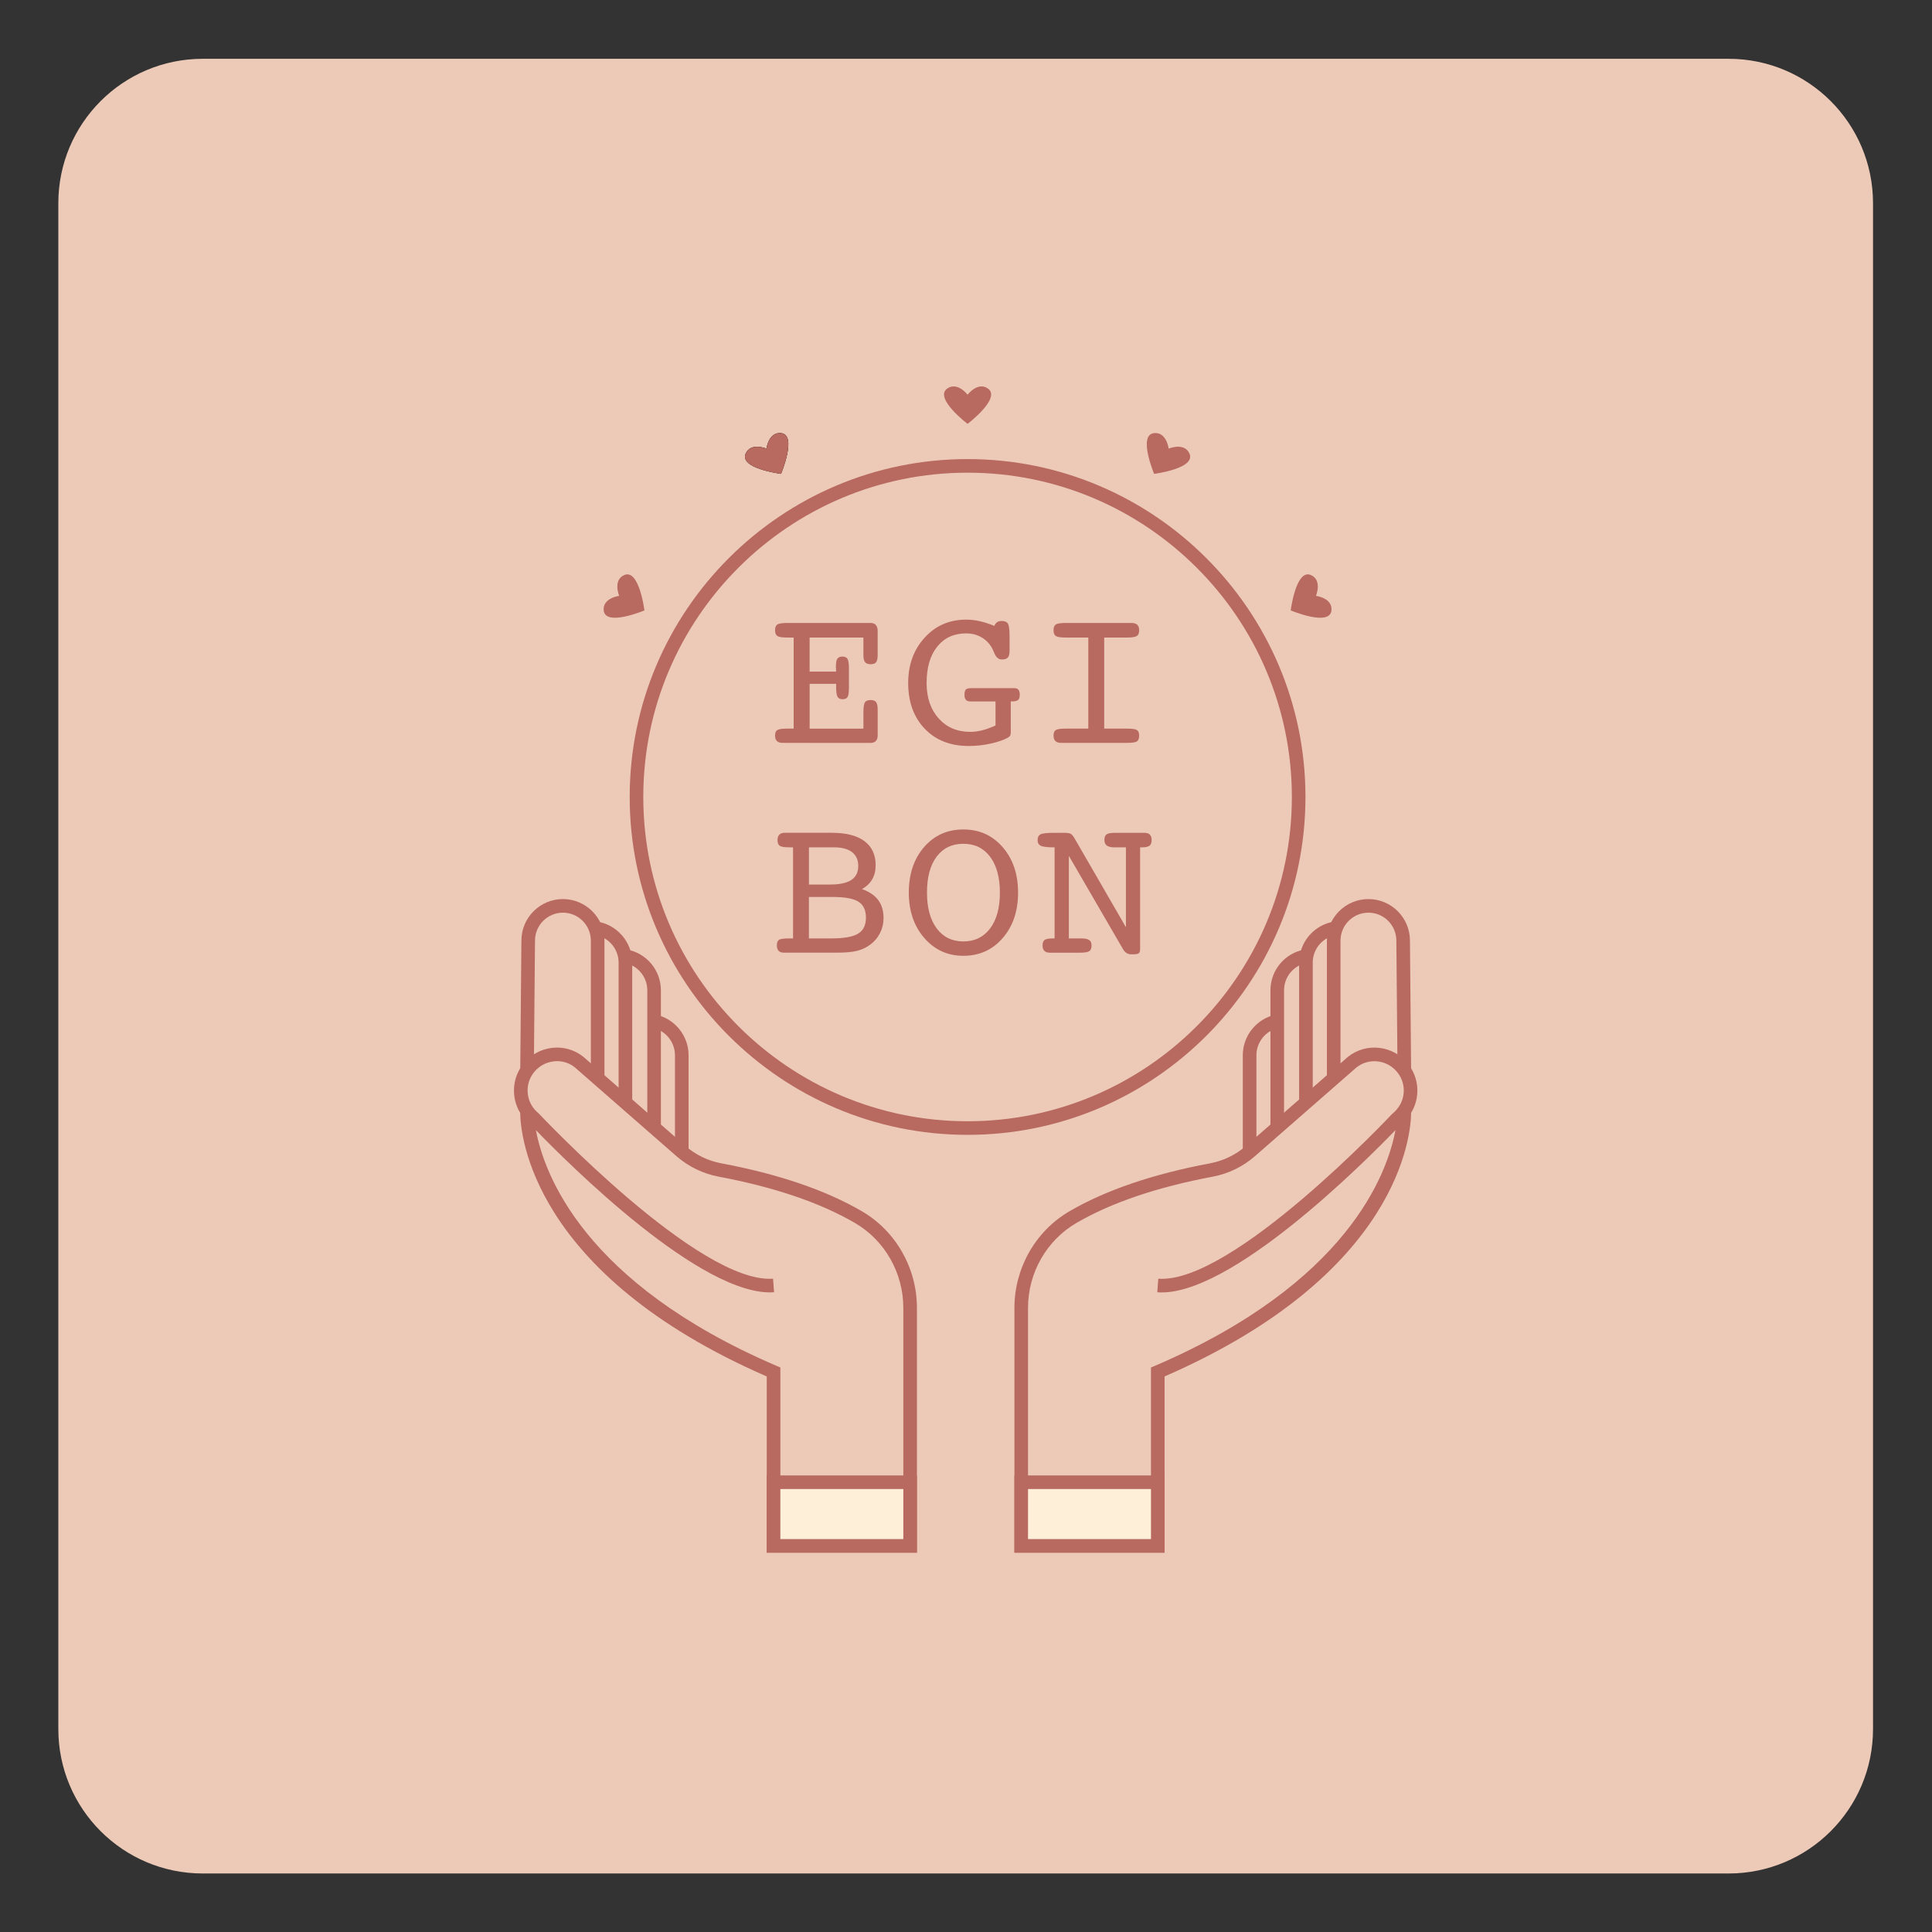 <?xml version="1.0" encoding="utf-8"?>
<!-- Generator: Adobe Illustrator 25.0.0, SVG Export Plug-In . SVG Version: 6.00 Build 0)  -->
<svg version="1.1" id="圖層_1" xmlns="http://www.w3.org/2000/svg" xmlns:xlink="http://www.w3.org/1999/xlink" x="0px" y="0px"
	 viewBox="0 0 1080 1080" style="enable-background:new 0 0 1080 1080;" xml:space="preserve">
<rect x="0" y="0" width="1080" height="1080" fill="#333333" stroke="none"/>
<style type="text/css">
	.st0{fill:#EDCAB7;}
	.st1{fill:#B86960;}
	.st2{fill:none;stroke:#B86960;stroke-miterlimit:10;}
	.st3{fill:#FDEFD8;}
</style>
<g>
	<path class="st0" d="M966.31,1047.29H113.33c-44.58,0-80.72-36.14-80.72-80.72V113.59c0-44.58,36.14-80.72,80.72-80.72h852.98
		c44.58,0,80.72,36.14,80.72,80.72v852.98C1047.03,1011.15,1010.89,1047.29,966.31,1047.29z"/>
</g>
<g>
	<g>
		<path class="st1" d="M749.35,602.77h-7.6V525.8c0-12.8,10.41-23.21,23.21-23.21s23.21,10.41,23.21,23.21l0.65,72.44l-7.6,0.07
			l-0.65-72.48c0-8.64-7-15.64-15.61-15.64s-15.61,7-15.61,15.61V602.77z"/>
	</g>
	<g>
		<path class="st2" d="M769.49,610.57"/>
	</g>
	<g>
		<path class="st1" d="M733.82,615.07h-7.6v-76.97c0-11.58,8.64-21.47,20.11-23.01l1.01,7.53c-7.71,1.03-13.51,7.68-13.51,15.47
			V615.07z"/>
	</g>
	<g>
		<path class="st1" d="M717.79,630.59h-7.6v-76.97c0-11.29,8.07-20.91,19.18-22.86c1.31-0.23,2.65-0.35,4.03-0.35v7.6
			c-0.93,0-1.84,0.08-2.72,0.23c-7.47,1.31-12.89,7.78-12.89,15.37V630.59z"/>
	</g>
	<g>
		<path class="st1" d="M702.33,643.86h-7.6v-53.97c0-10.96,7.78-20.52,18.5-22.73l1.54,7.45c-7.2,1.48-12.43,7.91-12.43,15.29
			V643.86z"/>
	</g>
	<g>
		<path class="st1" d="M651.01,867.96h-83.94V731.14c0-22.28,11.8-43,30.81-54.06c20.26-11.79,46.69-20.8,78.59-26.78
			c7.42-1.39,14.36-4.76,20.07-9.74l56.86-49.69c5.11-4.09,11.4-5.85,17.73-5.09c6.32,0.76,11.99,3.93,15.97,8.92
			c3.98,4.99,5.78,11.23,5.07,17.57c-0.4,3.53-1.55,6.86-3.35,9.8c-0.1,11.54-5.82,89.85-137.81,147.37V867.96z M574.67,860.36
			h68.74v-95.91l2.3-0.99c107.71-46.23,129.83-107.37,134.36-131.73c-16.86,17.51-92.95,93.75-133.14,90.66l0.56-7.58
			c41.25,3.06,129.8-91.14,130.7-92.09c3.8-3.08,5.94-6.96,6.43-11.28c0.49-4.32-0.74-8.58-3.46-11.98
			c-2.73-3.42-6.62-5.6-10.95-6.12c-4.31-0.5-8.56,0.68-11.94,3.37l-56.73,49.58c-6.73,5.88-14.91,9.85-23.67,11.49
			c-31.04,5.82-56.66,14.53-76.17,25.88c-16.67,9.71-27.03,27.9-27.03,47.49V860.36z"/>
	</g>
</g>
<g>
	<rect x="570.87" y="828.57" class="st3" width="76.34" height="35.58"/>
	<path class="st1" d="M651.01,867.96h-83.94v-43.18h83.94V867.96z M574.67,860.36h68.74v-27.98h-68.74V860.36z"/>
</g>
<g>
	<g>
		<path class="st1" d="M337.89,602.77h-7.6V525.8c0-8.61-7-15.61-15.61-15.61c-8.61,0-15.61,7-15.61,15.61l-0.65,72.51l-7.6-0.07
			l0.65-72.48c0-12.76,10.41-23.18,23.21-23.18c12.8,0,23.21,10.41,23.21,23.21V602.77z"/>
	</g>
	<g>
		<path class="st2" d="M310.15,610.57"/>
	</g>
	<g>
		<path class="st1" d="M353.41,615.07h-7.6v-76.97c0-7.79-5.81-14.44-13.51-15.47l1.01-7.53c11.46,1.53,20.11,11.42,20.11,23.01
			V615.07z"/>
	</g>
	<g>
		<path class="st1" d="M369.45,630.59h-7.6v-76.97c0-7.59-5.42-14.06-12.89-15.37c-0.89-0.16-1.79-0.24-2.72-0.24v-7.6
			c1.37,0,2.72,0.12,4.03,0.35c11.11,1.95,19.18,11.57,19.18,22.86V630.59z"/>
	</g>
	<g>
		<path class="st1" d="M384.91,643.86h-7.6v-53.97c0-7.37-5.23-13.8-12.43-15.29l1.54-7.45c10.72,2.21,18.5,11.77,18.5,22.73V643.86
			z"/>
	</g>
	<g>
		<path class="st1" d="M512.56,867.96h-83.94v-98.51C296.8,712,290.92,633.82,290.8,622.12c-1.77-2.9-2.94-6.27-3.34-9.85
			c-0.71-6.34,1.09-12.58,5.07-17.57c3.98-4.99,9.66-8.16,15.98-8.92c6.35-0.78,12.62,1,17.6,4.98l56.99,49.79
			c5.7,4.98,12.64,8.35,20.06,9.74c31.9,5.98,58.34,14.99,78.6,26.78c19,11.06,30.81,31.78,30.81,54.06V867.96z M436.22,860.36
			h68.74V731.14c0-19.59-10.36-37.78-27.03-47.49c-19.5-11.35-45.13-20.06-76.17-25.89c-8.75-1.64-16.93-5.61-23.66-11.49
			l-56.86-49.69c-3.25-2.59-7.51-3.81-11.81-3.26c-4.33,0.52-8.22,2.7-10.95,6.12c-2.71,3.4-3.94,7.65-3.45,11.98
			c0.48,4.32,2.62,8.2,6.02,10.91c1.3,1.32,89.83,95.52,131.1,92.46l0.56,7.58c-40.22,2.91-115.41-72.28-133.13-90.62
			c4.54,24.39,26.69,85.49,134.35,131.7l2.3,0.99V860.36z"/>
	</g>
</g>
<g>
	
		<rect x="432.42" y="828.57" transform="matrix(-1 -4.484292e-11 4.484292e-11 -1 941.188 1692.732)" class="st3" width="76.34" height="35.58"/>
	<path class="st1" d="M512.56,867.96h-83.94v-43.18h83.94V867.96z M436.22,860.36h68.74v-27.98h-68.74V860.36z"/>
</g>
<g>
	<path class="st1" d="M540.88,634.39C436.73,634.39,352,549.66,352,445.51s84.73-188.88,188.88-188.88s188.88,84.73,188.88,188.88
		S645.03,634.39,540.88,634.39z M540.88,264.23c-99.96,0-181.28,81.32-181.28,181.28s81.32,181.28,181.28,181.28
		s181.28-81.32,181.28-181.28S640.84,264.23,540.88,264.23z"/>
</g>
<g>
	<g>
		<path class="st1" d="M440.04,415.27h-2.65c-1.36,0-2.38-0.34-3.08-1.02c-0.7-0.68-1.05-1.7-1.05-3.05c0-1.51,0.4-2.54,1.22-3.08
			c0.81-0.55,2.67-0.82,5.56-0.82h3.62v-50.91h-3.62c-2.82,0-4.66-0.29-5.51-0.88c-0.85-0.58-1.27-1.65-1.27-3.19
			s0.4-2.61,1.22-3.19c0.81-0.59,2.67-0.88,5.56-0.88h46.68c1.28,0,2.25,0.39,2.91,1.16c0.66,0.77,0.99,1.89,0.99,3.36v13.34
			c0,1.96-0.29,3.31-0.88,4.07c-0.58,0.75-1.59,1.13-3.02,1.13c-1.47,0-2.52-0.39-3.14-1.16c-0.62-0.77-0.93-2.04-0.93-3.82v-1.86
			v-8.08h-30.07v19.05h14.81c0-0.83-0.04-1.71-0.11-2.66c0-0.19,0-0.3,0-0.34c0-2.03,0.27-3.45,0.82-4.24
			c0.55-0.79,1.5-1.19,2.85-1.19c1.36,0,2.3,0.45,2.82,1.33c0.53,0.89,0.79,2.68,0.79,5.4v10.51c0,2.82-0.27,4.63-0.79,5.42
			s-1.47,1.19-2.82,1.19c-1.35,0-2.29-0.47-2.79-1.41c-0.51-0.94-0.76-2.79-0.76-5.54v-1.64h-14.81v25.03h30.07v-9.15
			c0-2.9,0.29-4.77,0.88-5.59c0.58-0.83,1.65-1.24,3.19-1.24c1.43,0,2.44,0.39,3.02,1.16c0.59,0.77,0.88,2.23,0.88,4.38v14.24
			c0,1.36-0.34,2.39-1.02,3.11c-0.68,0.72-1.64,1.07-2.88,1.07H440.04z"/>
		<path class="st1" d="M556.5,405.54V392.1h-14.13c-1.09,0-1.9-0.3-2.43-0.91c-0.53-0.6-0.79-1.53-0.79-2.77
			c0-1.43,0.24-2.41,0.73-2.94c0.49-0.53,1.43-0.79,2.82-0.79h24.41c1.02,0,1.76,0.3,2.23,0.91c0.47,0.61,0.71,1.54,0.71,2.82
			c0,1.4-0.32,2.36-0.96,2.88c-0.64,0.53-1.75,0.79-3.33,0.79h-0.73v17.01c0,1.02-0.12,1.72-0.34,2.12
			c-0.22,0.4-0.68,0.78-1.35,1.16c-2.26,1.28-5.43,2.37-9.49,3.28c-4.07,0.9-8.19,1.35-12.38,1.35c-10.21,0-18.4-3.22-24.55-9.66
			c-6.16-6.44-9.24-14.96-9.24-25.54c0-10.17,3.06-18.62,9.18-25.34c6.12-6.73,13.85-10.09,23.19-10.09c2.56,0,5.13,0.29,7.72,0.88
			c2.58,0.59,5.26,1.46,8.05,2.63c0.42-0.98,0.95-1.69,1.61-2.12c0.66-0.43,1.5-0.65,2.52-0.65c1.77,0,2.95,0.53,3.53,1.58
			c0.58,1.06,0.88,3.49,0.88,7.29v7.69c0,1.84-0.32,3.14-0.96,3.87c-0.64,0.73-1.75,1.1-3.33,1.1c-1.89,0-3.31-1.22-4.29-3.67
			c-0.26-0.68-0.49-1.21-0.68-1.58c-1.35-2.94-3.35-5.23-5.99-6.87c-2.64-1.64-5.65-2.46-9.04-2.46c-6.82,0-12.2,2.47-16.16,7.4
			c-3.96,4.94-5.93,11.72-5.93,20.34c0,8.21,2.25,14.81,6.75,19.81s10.39,7.49,17.66,7.49c2.15,0,4.36-0.29,6.64-0.85
			C551.3,407.69,553.79,406.79,556.5,405.54z"/>
		<path class="st1" d="M630.02,407.3c2.9,0,4.75,0.27,5.56,0.82c0.81,0.55,1.22,1.57,1.22,3.08c0,1.54-0.4,2.61-1.19,3.19
			c-0.79,0.58-2.66,0.88-5.59,0.88h-36.96c-1.36,0-2.38-0.34-3.08-1.02c-0.7-0.68-1.05-1.7-1.05-3.05c0-1.51,0.4-2.54,1.22-3.08
			c0.81-0.55,2.67-0.82,5.56-0.82h12.66v-50.91h-12.66c-2.82,0-4.66-0.29-5.51-0.88c-0.85-0.58-1.27-1.65-1.27-3.19
			s0.4-2.61,1.22-3.19c0.81-0.59,2.67-0.88,5.56-0.88h36.96c1.36,0,2.38,0.34,3.08,1.02c0.7,0.68,1.05,1.69,1.05,3.05
			c0,1.54-0.43,2.61-1.27,3.19c-0.85,0.58-2.68,0.88-5.51,0.88h-12.77v50.91H630.02z"/>
	</g>
	<g>
		<path class="st1" d="M463.55,532.55h-25.32c-1.32,0-2.31-0.34-2.97-1.02c-0.66-0.68-0.99-1.7-0.99-3.05
			c0-1.51,0.39-2.54,1.16-3.08c0.77-0.55,2.74-0.82,5.91-0.82h1.98v-50.91h-1.86c-2.9,0-4.77-0.29-5.59-0.88
			c-0.83-0.58-1.24-1.65-1.24-3.19c0-1.32,0.34-2.33,1.02-3.03c0.68-0.69,1.66-1.04,2.94-1.04h26.39c7.99,0,14.07,1.55,18.25,4.66
			c4.18,3.11,6.27,7.62,6.27,13.53c0,2.98-0.64,5.58-1.92,7.8c-1.28,2.22-3.18,4.05-5.71,5.48c4.07,1.47,7.09,3.52,9.07,6.16
			c1.98,2.64,2.97,5.99,2.97,10.06c0,2.94-0.64,5.7-1.92,8.28c-1.28,2.58-3.11,4.75-5.48,6.53c-2.19,1.62-4.62,2.78-7.32,3.47
			c-2.69,0.7-6.54,1.05-11.55,1.05H463.55z M452.19,494.46H464c5.35,0,9.32-0.85,11.9-2.55c2.58-1.69,3.87-4.31,3.87-7.85
			c0-3.35-1.16-5.92-3.47-7.71c-2.32-1.79-5.68-2.68-10.09-2.68h-14.01V494.46z M452.19,524.58h12.54c7.08,0,12.07-0.89,14.98-2.68
			c2.9-1.79,4.35-4.75,4.35-8.9c0-4.18-1.38-7.16-4.15-8.93s-7.64-2.66-14.61-2.66h-13.11V524.58z"/>
		<path class="st1" d="M569.11,498.98c0,10.32-2.87,18.79-8.59,25.4c-5.73,6.61-13.05,9.92-21.98,9.92
			c-8.82,0-16.11-3.33-21.87-9.97c-5.76-6.65-8.64-15.1-8.64-25.34c0-10.4,2.84-18.89,8.53-25.46c5.69-6.57,13.02-9.86,21.98-9.86
			c8.93,0,16.26,3.31,21.98,9.92C566.24,480.19,569.11,488.66,569.11,498.98z M538.53,526.27c6.33,0,11.31-2.42,14.95-7.26
			c3.64-4.84,5.46-11.52,5.46-20.03c0-8.51-1.82-15.19-5.46-20.04c-3.63-4.84-8.61-7.26-14.95-7.26c-6.37,0-11.35,2.4-14.95,7.2
			c-3.6,4.8-5.39,11.5-5.39,20.09c0,8.51,1.82,15.19,5.45,20.03C527.28,523.85,532.24,526.27,538.53,526.27z"/>
		<path class="st1" d="M597.47,524.58h6.95c2.07,0,3.55,0.3,4.44,0.91c0.88,0.6,1.33,1.6,1.33,3c0,1.54-0.4,2.61-1.21,3.19
			c-0.81,0.58-2.59,0.88-5.34,0.88h-16.78c-1.35,0-2.37-0.34-3.05-1.02c-0.68-0.68-1.02-1.7-1.02-3.05c0-1.47,0.39-2.49,1.16-3.05
			c0.77-0.57,2.27-0.85,4.49-0.85h1.08v-50.91c-3.92,0-6.48-0.29-7.69-0.88c-1.21-0.58-1.81-1.65-1.81-3.19s0.53-2.61,1.61-3.19
			c1.07-0.59,3.7-0.88,7.88-0.88h5.31c1.81,0,3.06,0.2,3.76,0.59c0.7,0.4,1.5,1.41,2.4,3.03l28.42,49.16v-44.64h-6.21
			c-2.04,0-3.52-0.33-4.44-0.99c-0.92-0.66-1.38-1.69-1.38-3.08c0-1.54,0.4-2.61,1.19-3.19c0.79-0.59,2.45-0.88,4.97-0.88h16.22
			c1.36,0,2.36,0.34,3.03,1.02c0.66,0.68,0.99,1.69,0.99,3.05c0,1.51-0.4,2.56-1.21,3.16c-0.81,0.61-2.29,0.91-4.44,0.91h-0.79
			v56.91c0,1.09-0.24,1.85-0.73,2.26c-0.49,0.42-1.64,0.62-3.45,0.62h-0.68c-2,0-3.52-0.91-4.58-2.71
			c-0.11-0.19-0.21-0.34-0.28-0.45l-30.12-51.88V524.58z"/>
	</g>
</g>
<g>
	<path d="M436.64,242.11c-7-0.73-8.19,8.66-8.19,8.66s-8.74-3.67-11.6,2.76c-3.74,8.41,19.75,11.35,19.75,11.35
		S445.79,243.07,436.64,242.11z"/>
</g>
<g>
	<g>
		<path class="st1" d="M552.31,217.24c-5.69-4.14-11.43,3.41-11.43,3.41s-5.73-7.54-11.43-3.41c-7.45,5.41,11.43,19.7,11.43,19.7
			S559.75,222.65,552.31,217.24z"/>
	</g>
	<g>
		<path class="st1" d="M436.64,242.11c-7-0.73-8.19,8.66-8.19,8.66s-8.74-3.67-11.6,2.76c-3.74,8.41,19.75,11.35,19.75,11.35
			S445.79,243.07,436.64,242.11z"/>
	</g>
	<g>
		<path class="st1" d="M348.9,321.48c-6.43,2.86-2.76,11.6-2.76,11.6s-9.4,1.19-8.66,8.19c0.96,9.15,22.77-0.05,22.77-0.05
			S357.31,317.74,348.9,321.48z"/>
	</g>
	<g>
		<path class="st1" d="M645.12,242.11c7-0.73,8.19,8.66,8.19,8.66s8.74-3.67,11.6,2.76c3.74,8.41-19.75,11.35-19.75,11.35
			S635.97,243.07,645.12,242.11z"/>
	</g>
	<g>
		<path class="st1" d="M732.86,321.48c6.43,2.86,2.76,11.6,2.76,11.6s9.4,1.19,8.66,8.19c-0.96,9.15-22.77-0.05-22.77-0.05
			S724.45,317.74,732.86,321.48z"/>
	</g>
</g>
</svg>
